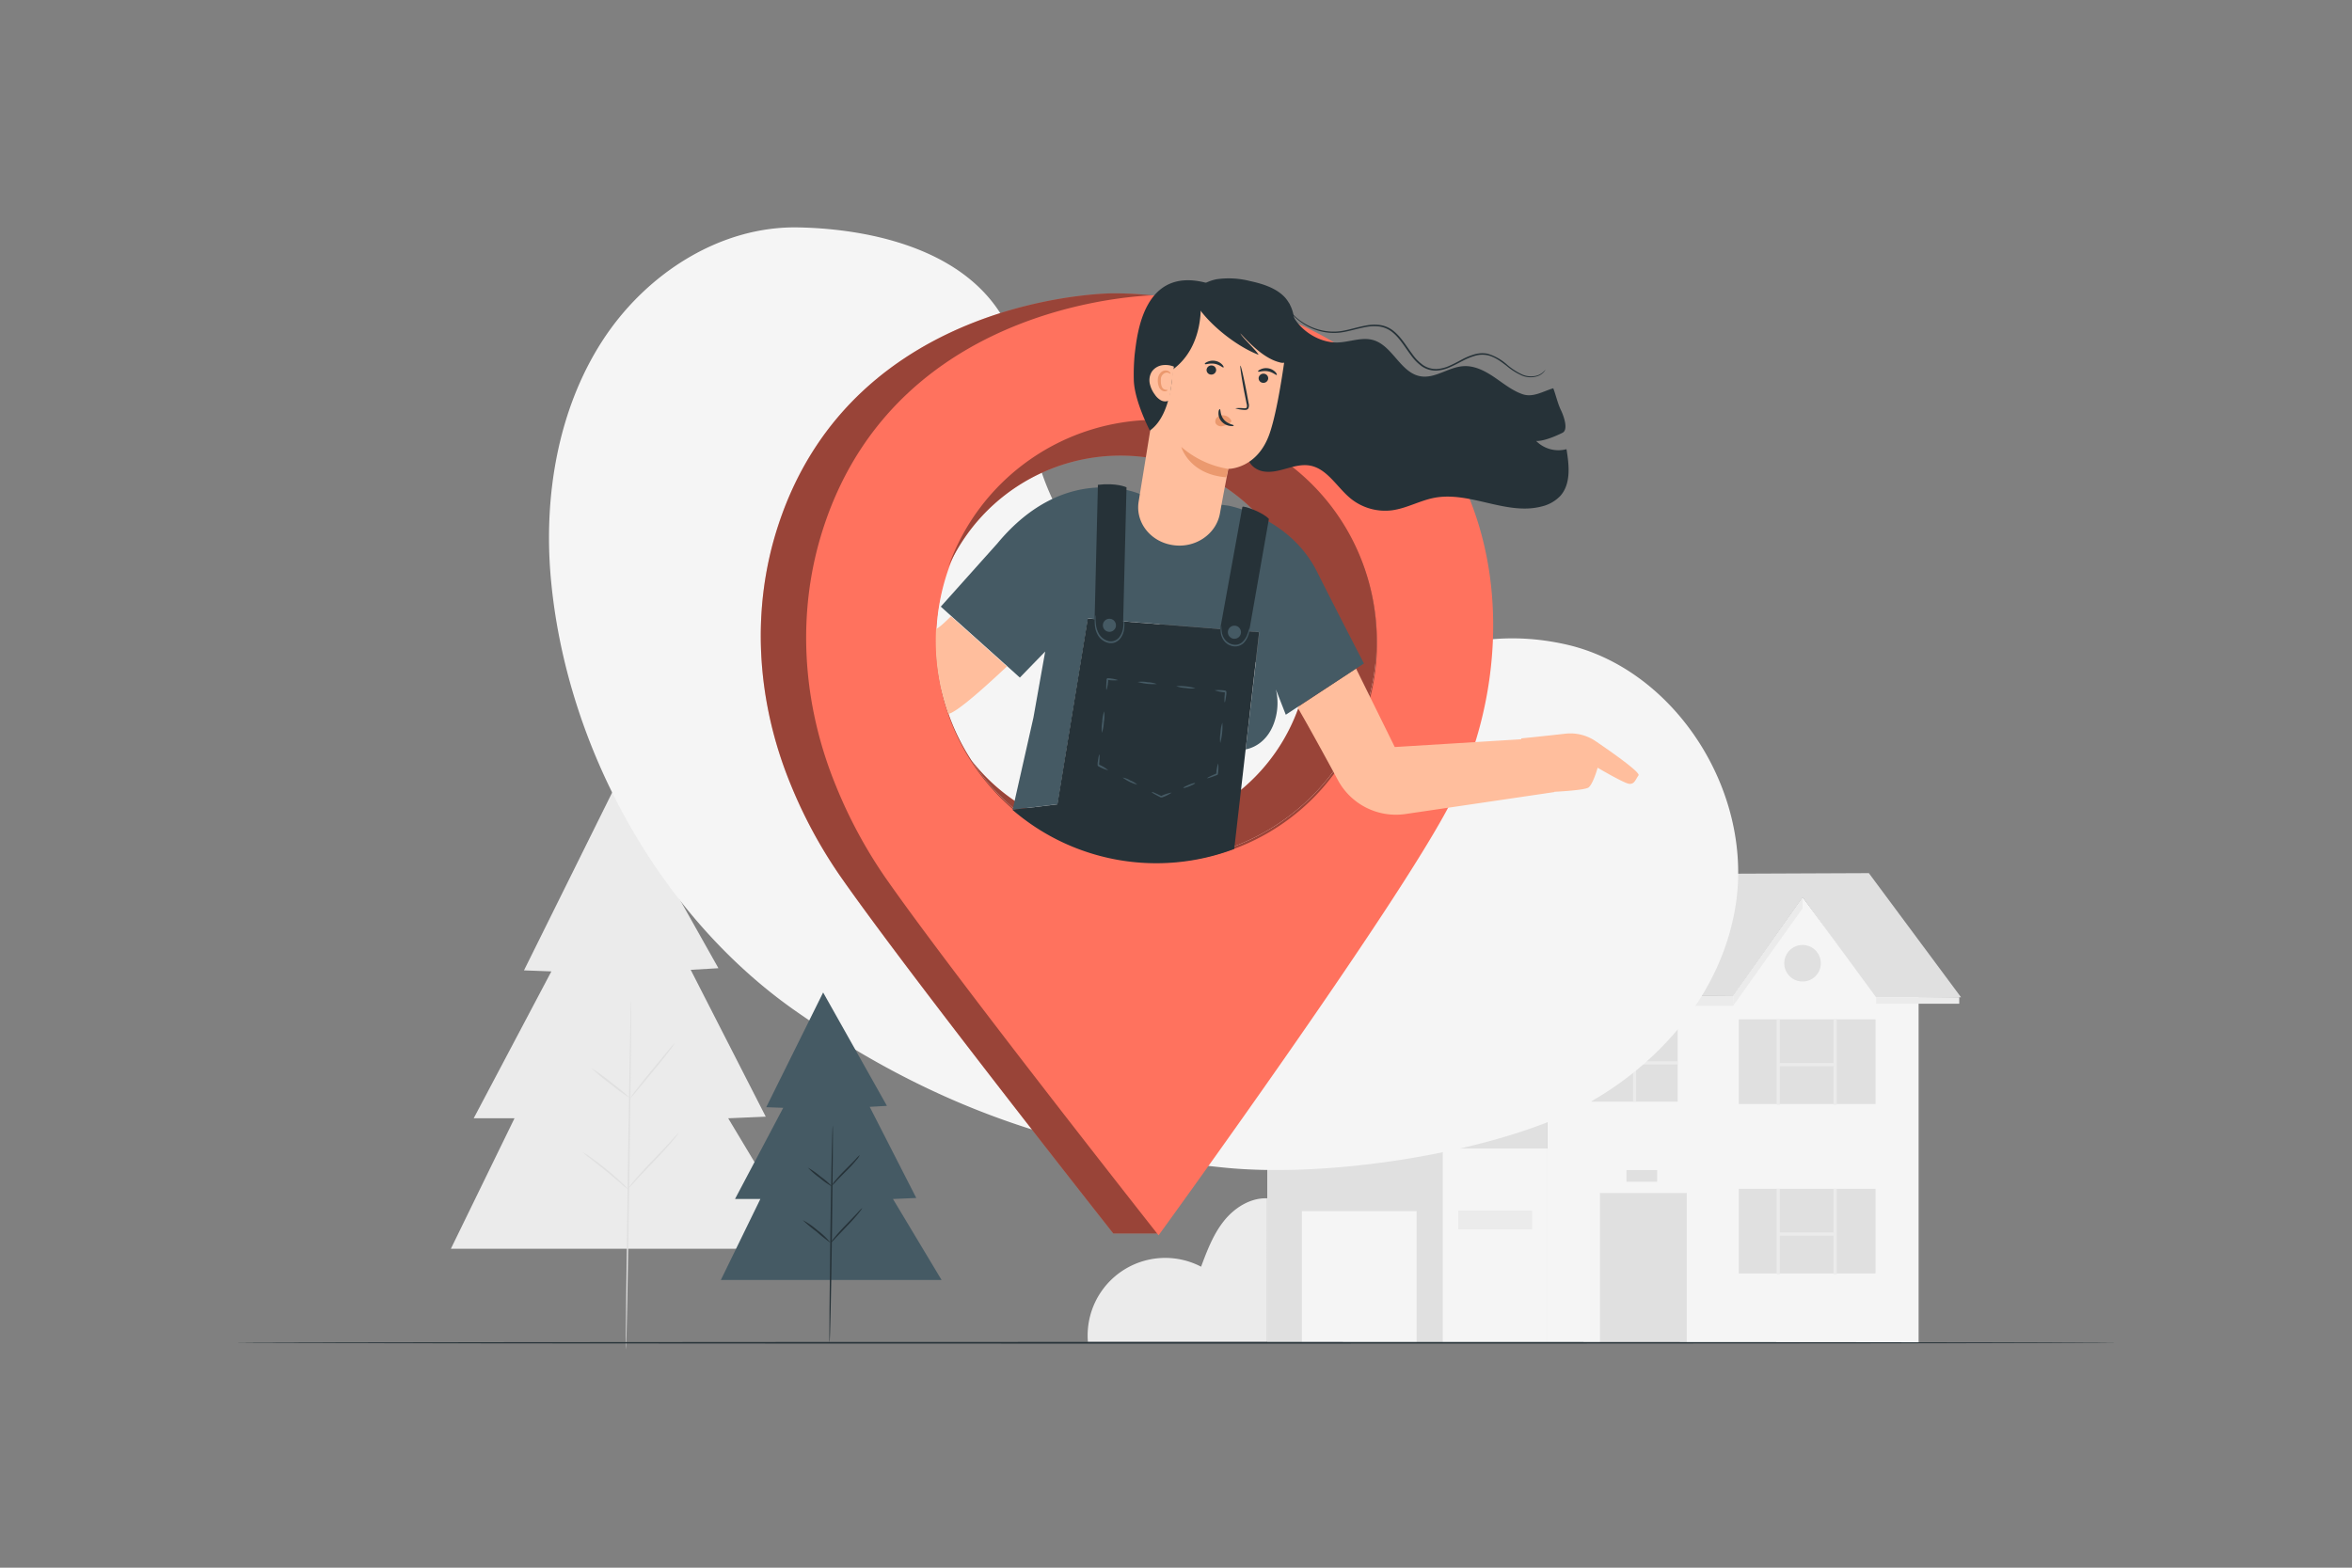 <svg xmlns="http://www.w3.org/2000/svg" viewBox="0 0 750 500"><rect x="0" y="0" width="750" height="500" fill="#808080" stroke="none"/><g id="background-complete"><path d="M346.91,428A24.74,24.74,0,0,1,383,404c1.9-5.08,3.85-10.25,7.21-14.5s8.44-7.51,13.86-7.31V428Z" style="fill:#ebebeb"></path><polygon points="196.31 250.53 167.09 309.49 175.82 309.82 151.05 356.67 164.06 356.67 143.77 398.29 257.19 398.29 232.21 356.67 244.18 356.15 220.25 309.32 229.09 308.8 196.31 250.53" style="fill:#ebebeb"></polygon><path d="M201.26,318.92c.14,0-.11,25-.56,55.76s-.93,55.76-1.08,55.75.11-25,.56-55.76S201.11,318.92,201.26,318.92Z" style="fill:#e0e0e0"></path><path d="M215.16,332.67a20.47,20.47,0,0,1-1.91,2.72c-1.23,1.64-3,3.85-5,6.27l-5.1,6.17a24.12,24.12,0,0,1-2.19,2.5,19.35,19.35,0,0,1,1.9-2.73c1.24-1.63,3-3.85,5-6.27l5.1-6.17A22,22,0,0,1,215.16,332.67Z" style="fill:#e0e0e0"></path><path d="M201,350.33a62.48,62.48,0,0,1-6.4-4.66,60.59,60.59,0,0,1-6.09-5.08,61.92,61.92,0,0,1,6.41,4.66A58.39,58.39,0,0,1,201,350.33Z" style="fill:#e0e0e0"></path><path d="M200.21,379.24a13.93,13.93,0,0,1-2.14-1.7c-1.28-1.09-3-2.59-5-4.21s-3.82-3.05-5.14-4.08a15.83,15.83,0,0,1-2.1-1.75,13.71,13.71,0,0,1,2.31,1.45c1.39,1,3.26,2.35,5.26,4s3.73,3.18,4.95,4.34A14,14,0,0,1,200.21,379.24Z" style="fill:#e0e0e0"></path><path d="M216.37,361.37a4,4,0,0,1-.53.8c-.36.49-.91,1.18-1.61,2-1.41,1.67-3.45,3.89-5.76,6.3s-4.38,4.57-5.85,6.18a32.55,32.55,0,0,1-2.41,2.57,3,3,0,0,1,.52-.79c.36-.5.91-1.19,1.61-2,1.41-1.68,3.45-3.9,5.76-6.3s4.38-4.58,5.85-6.19A31.31,31.31,0,0,1,216.37,361.37Z" style="fill:#e0e0e0"></path><polygon points="434.21 317.62 552.71 317.62 574.85 286.18 598.06 318.51 625.33 318.07 595.94 278.48 463.81 279.03 434.21 317.62" style="fill:#e0e0e0"></polygon><polygon points="493.47 318.07 493.47 428.28 611.8 428.28 611.8 318.07 598.24 318.07 574.85 286.18 552.64 317.59 493.47 318.07" style="fill:#f5f5f5"></polygon><rect x="510.19" y="380.5" width="27.68" height="47.78" style="fill:#e0e0e0"></rect><rect x="554.46" y="379.15" width="43.6" height="27.01" style="fill:#e0e0e0"></rect><rect x="566.55" y="379.15" width="1" height="27.26" style="fill:#ebebeb"></rect><rect x="584.68" y="379.15" width="1" height="27.26" style="fill:#ebebeb"></rect><rect x="567.05" y="393.1" width="18.13" height="1" style="fill:#ebebeb"></rect><rect x="554.46" y="325.1" width="43.6" height="27.01" style="fill:#e0e0e0"></rect><rect x="566.55" y="325.1" width="1" height="27.26" style="fill:#ebebeb"></rect><rect x="584.68" y="325.1" width="1" height="27.26" style="fill:#ebebeb"></rect><rect x="567.05" y="339.05" width="18.13" height="1" style="fill:#ebebeb"></rect><rect x="507.48" y="325.34" width="27.5" height="26.04" style="fill:#e0e0e0"></rect><rect x="445.45" y="318.07" width="48.03" height="110.2" style="fill:#e0e0e0"></rect><rect x="520.73" y="325.34" width="1" height="26.04" style="fill:#ebebeb"></rect><rect x="507.48" y="338.5" width="27.5" height="1" style="fill:#ebebeb"></rect><circle cx="574.79" cy="307.22" r="5.83" style="fill:#e0e0e0"></circle><polygon points="533.2 300.07 540.55 290.99 540.55 269.16 525.15 269.16 525.15 300.24 533.2 300.07" style="fill:#f5f5f5"></polygon><polygon points="533.2 300.07 533.2 269.16 540.55 269.16 540.55 290.99 533.2 300.07" style="fill:#ebebeb"></polygon><rect x="523.43" y="265.95" width="18.16" height="3.21" style="fill:#ebebeb"></rect><rect x="404.11" y="366.28" width="89.36" height="62" style="fill:#f5f5f5"></rect><rect x="404.11" y="366.28" width="55.95" height="62" style="fill:#e0e0e0"></rect><rect x="415.14" y="386.27" width="36.59" height="41.9" style="fill:#f5f5f5"></rect><rect x="464.98" y="386.1" width="23.57" height="6" style="fill:#ebebeb"></rect><polygon points="434.21 317.62 434.21 320.81 552.64 320.81 552.64 317.59 434.21 317.62" style="fill:#ebebeb"></polygon><polygon points="552.64 320.81 574.79 289.72 574.85 286.18 552.71 317.62 552.64 320.81" style="fill:#ebebeb"></polygon><rect x="598.24" y="318.07" width="26.52" height="2.06" style="fill:#ebebeb"></rect><rect x="518.64" y="373.18" width="9.79" height="3.72" style="fill:#e0e0e0"></rect></g><g id="background-simple"><path d="M324.67,113.28A144.39,144.39,0,0,1,327.74,130c2.41,20.09,8.06,33.23,21.09,50.3,14.49,19,37.74,29.67,60.75,32.45,36.19,4.38,54.24-15.24,89.86-7.19,34.38,7.78,59.6,46.43,54.07,82.84-4.85,31.91-30,57.38-58.73,69s-73.71,18.1-104.38,15c-51.57-5.14-93.64-19.84-136.77-50s-73.2-84-78-138.16c-2.3-26.07,2.3-53.37,16.17-75.1s37.73-37.07,62.68-36.61,61.91,8.16,70.19,40.63Z" style="fill:#f5f5f5"></path></g><g id="Floor"><path d="M675.17,428.28c0,.14-134.4.26-300.16.26s-300.18-.12-300.18-.26S209.2,428,375,428,675.17,428.13,675.17,428.28Z" style="fill:#263238"></path></g><g id="Character"><path d="M442.93,138.22c-22.15-30.47-54.35-44.67-88-44.67,0,0-82.29,0-106.66,73.67-9,27.15-7,56.63,3.9,83.07a152.14,152.14,0,0,0,15.38,28.59C288.84,309.58,355,393.39,355,393.39h14.38c18.46-25.64,64.93-110.81,78.85-138.12C465.68,221,468.36,173.2,442.93,138.22ZM368.7,274.49A70.3,70.3,0,1,1,439,204.2,70.3,70.3,0,0,1,368.7,274.49Z" style="fill:#FF725E"></path><path d="M442.93,138.22c-22.15-30.47-54.35-44.67-88-44.67,0,0-82.29,0-106.66,73.67-9,27.15-7,56.63,3.9,83.07a152.14,152.14,0,0,0,15.38,28.59C288.84,309.58,355,393.39,355,393.39h14.38c18.46-25.64,64.93-110.81,78.85-138.12C465.68,221,468.36,173.2,442.93,138.22ZM368.7,274.49A70.3,70.3,0,1,1,439,204.2,70.3,70.3,0,0,1,368.7,274.49Z" style="opacity:0.4"></path><path d="M457.4,138.79c-22.15-30.46-54.35-44.66-88-44.66,0,0-82.29,0-106.66,73.67-9,27.15-7,56.63,3.91,83.07a151.8,151.8,0,0,0,15.37,28.59C303.31,310.15,369.44,394,369.44,394s76.41-105.11,93.23-138.11C480.15,221.56,482.84,173.78,457.4,138.79ZM368.79,275.07a70.3,70.3,0,1,1,70.3-70.3A69.78,69.78,0,0,1,368.79,275.07Z" style="fill:#FF725E"></path><path d="M368.7,133.9a70.3,70.3,0,0,0-66.26,46.81,60.23,60.23,0,1,1,7.35,61.83A70.29,70.29,0,1,0,368.7,133.9Z" style="fill:#FF725E"></path><path d="M368.7,133.9a70.3,70.3,0,0,0-66.26,46.81,60.23,60.23,0,1,1,7.35,61.83A70.29,70.29,0,1,0,368.7,133.9Z" style="opacity:0.4"></path><path d="M508.87,236.43A14.31,14.31,0,0,0,499.2,234c-5.76.66-14.11,1.51-14.11,1.51l0,.27-40.33,2.48-12.35-25.05-18.71,12.33s2.46,3.94,12.95,23.31a21,21,0,0,0,21.49,10.78l47.49-7v-.09c4.91-.27,10.22-.73,11-1.44,1.48-1.34,2.82-6.24,2.82-6.24s8.46,5,10.09,5.14,1.93-1.25,2.94-2.69C523.2,246.42,514.48,240.25,508.87,236.43Z" style="fill:#ffbe9d"></path><path d="M434.93,211.61s-7.84-15.09-15-29.34c-8.82-17.49-28.27-21-28.27-21l-28.18-3.7S339.9,146.92,318,173.37l-18,20.11,3.83,3.45,17.85,16,3.53,3.18,8.08-8.32-3.75,21.07-6.63,29.38,0,0,14.33-1.73,9.69-59.25,54.64,4.35L397.21,239c.88-.13,7.49-1.43,9.64-10.41a18.6,18.6,0,0,0,0-8.72l3.16,8.09Z" style="fill:#455a64"></path><path d="M346.86,197.29l-9.69,59.25-14.33,1.73a70.21,70.21,0,0,0,70.73,12.5L397.21,239l4.29-37.36Z" style="fill:#263238"></path><path d="M350.1,154.63l-1.18,48.13L358,204.2l1.22-48.78S356.05,153.92,350.1,154.63Z" style="fill:#263238"></path><path d="M388.66,203l7.51-41.34c.43-.46,6.59,1.75,8.45,3.85l-6.74,38.35Z" style="fill:#263238"></path><path d="M358.36,197.12a2.28,2.28,0,0,1,.14.82,12.72,12.72,0,0,1,0,2.28,6.31,6.31,0,0,1-1.13,3.24,4.29,4.29,0,0,1-1.59,1.34,3.76,3.76,0,0,1-2.23.27,5.27,5.27,0,0,1-3.42-2.43,7.56,7.56,0,0,1-1-3.27,13.08,13.08,0,0,1,0-2.28,2.16,2.16,0,0,1,.15-.83c.09,0,0,1.2.21,3.07a7.77,7.77,0,0,0,1.05,3,4.85,4.85,0,0,0,3.11,2.17,3.38,3.38,0,0,0,3.35-1.38,6.25,6.25,0,0,0,1.15-3C358.37,198.32,358.26,197.12,358.36,197.12Z" style="fill:#455a64"></path><path d="M353,201.37a2.08,2.08,0,0,1,1.54-3.87,2.08,2.08,0,1,1-1.54,3.87Z" style="fill:#455a64"></path><path d="M395.72,201.63a2.09,2.09,0,1,1-2.09-2.08A2.09,2.09,0,0,1,395.72,201.63Z" style="fill:#455a64"></path><path d="M398.51,200.19a7.27,7.27,0,0,1-.47,2.43,6.22,6.22,0,0,1-1.39,2.37,3.86,3.86,0,0,1-3.16,1.16,4.68,4.68,0,0,1-3-1.55,5.24,5.24,0,0,1-1.16-2.49,5.84,5.84,0,0,1-.06-1.83,1.57,1.57,0,0,1,.18-.65,14.71,14.71,0,0,0,.24,2.41,5.14,5.14,0,0,0,1.16,2.24,4.3,4.3,0,0,0,2.69,1.35,3.4,3.4,0,0,0,2.78-1,6.13,6.13,0,0,0,1.38-2.14C398.22,201.1,398.42,200.16,398.51,200.19Z" style="fill:#455a64"></path><path d="M352.83,220c-.07,0-.1-.4-.08-1,0-.31,0-.69.05-1.1,0-.22,0-.44.05-.65l0-.34,0-.18v-.17h0l.29-.26h0a12,12,0,0,1,3.45.63,12.1,12.1,0,0,1-3.51-.12h0c-.06.06.55-.49.29-.25h0v.15l0,.18,0,.35c0,.22-.05.43-.08.66,0,.42-.11.79-.16,1.11C353,219.58,352.9,220,352.83,220Z" style="fill:#455a64"></path><path d="M351.37,233.74a12,12,0,0,1,.11-3.47,11.8,11.8,0,0,1,.62-3.42,11.39,11.39,0,0,1-.1,3.47A12.2,12.2,0,0,1,351.37,233.74Z" style="fill:#455a64"></path><path d="M353.4,245.67a12,12,0,0,1-3.25-1.33c0,.06-.27-.49-.15-.26h0v-.15l0-.18,0-.35.09-.65c.06-.41.12-.79.17-1.1.12-.62.22-1,.29-1s.1.41.08,1q0,.48-.06,1.11c0,.23,0,.44-.06.66l0,.34,0,.18v.16h0c.13.23-.17-.32-.14-.26A12.1,12.1,0,0,1,353.4,245.67Z" style="fill:#455a64"></path><path d="M362.64,250.26A13,13,0,0,1,358,248a6.51,6.51,0,0,1,2.42.92A6.59,6.59,0,0,1,362.64,250.26Z" style="fill:#455a64"></path><path d="M373.64,252.79a12,12,0,0,1-3.15,1.56h-.25l0,0-.08,0-.16-.08-.31-.16-.58-.3-1-.55c-.54-.32-.86-.55-.83-.62s.41,0,1,.29c.29.12.64.27,1,.45l.59.28.32.15.16.07.08,0,0,0h-.17A12,12,0,0,1,373.64,252.79Z" style="fill:#455a64"></path><path d="M381.11,249.76c.05.14-.74.58-1.77,1s-1.91.65-2,.52.74-.58,1.77-1S381.05,249.63,381.11,249.76Z" style="fill:#455a64"></path><path d="M388.45,243.45a12.5,12.5,0,0,1-.1,3.51l-.17.22h0l0,0-.08,0-.17.07-.32.13-.61.23c-.4.14-.75.27-1.06.36-.6.2-1,.29-1,.22s.32-.27.88-.56l1-.47.61-.26.32-.13.16-.07.09,0,0,0h0l-.16.22A11.78,11.78,0,0,1,388.45,243.45Z" style="fill:#455a64"></path><path d="M389.78,230.49a20,20,0,0,1-.67,6.48,10.74,10.74,0,0,1,.08-3.26A10.53,10.53,0,0,1,389.78,230.49Z" style="fill:#455a64"></path><path d="M387.33,220.16a12.1,12.1,0,0,1,3.51.12l.23.28h0v.16l0,.18,0,.34c0,.22-.05.43-.08.65-.06.42-.11.79-.17,1.11-.11.62-.22,1-.29,1s-.09-.41-.08-1c0-.32,0-.7.06-1.12l.05-.65,0-.35v-.33h0l.23.28A12,12,0,0,1,387.33,220.16Z" style="fill:#455a64"></path><path d="M375.06,218.84a18.34,18.34,0,0,1,6.14.66,9.55,9.55,0,0,1-3.1-.07A9.78,9.78,0,0,1,375.06,218.84Z" style="fill:#455a64"></path><path d="M362.79,217.51a9.55,9.55,0,0,1,3.1.07,9.78,9.78,0,0,1,3,.59,18.34,18.34,0,0,1-6.14-.66Z" style="fill:#455a64"></path><path d="M298.5,200.57c-.07,1.2-.1,2.41-.1,3.63a70.13,70.13,0,0,0,1.43,14.14l0,.14c.12.58.26,1.15.4,1.72.54,2.26,1.19,4.49,1.91,6.69.09.27.18.55.28.82,2.58-.58,10.06-7.06,18.67-15.15l-17.84-16C300.78,199,299.31,200.29,298.5,200.57Z" style="fill:#ffbe9d"></path><path d="M411.12,96.71c.62,6.91,8.49,12.73,15.43,12.52,3.82-.12,7.69-1.82,11.36-.76,6.16,1.79,8.65,10.38,15,11.53,4.72.86,9.07-3,13.86-3.22,3.52-.19,6.84,1.57,9.76,3.55s5.7,4.27,9,5.4,6.4-.87,9.77-1.9c.83,2.14,1.38,4.78,2.45,7s2.37,6.33.47,7.21c0,0-5.31,2.75-8.38,2.6a10,10,0,0,0,9.68,2.62c.85,5.14,1.49,11.07-2,14.94a12,12,0,0,1-6,3.35c-11.14,2.88-22.79-4.91-34.1-2.79-4.64.88-8.89,3.38-13.58,4a17.48,17.48,0,0,1-13.06-3.69c-4.46-3.61-7.53-9.65-13.19-10.6-2.51-.41-5.05.31-7.51,1s-5,1.35-7.51.82-4.83-2.65-4.72-5.19" style="fill:#263238"></path><path d="M389,163.82c1.25-7,2.69-14.27,2.69-14.27s9.24.09,13.17-11.3c3.74-10.86,6.44-37,6.44-37h0a34.18,34.18,0,0,0-39,2h0L363.09,160c-1.07,6.59,3.74,12.75,10.8,13.84h0C381,175,387.77,170.46,389,163.82Z" style="fill:#ffbe9d"></path><path d="M404.39,120.83a1.52,1.52,0,0,1-1.71,1.26,1.46,1.46,0,0,1-1.32-1.63,1.53,1.53,0,0,1,1.72-1.26A1.46,1.46,0,0,1,404.39,120.83Z" style="fill:#263238"></path><path d="M407.12,119.58c-.22.16-1.21-.88-2.83-1.16s-2.94.31-3.08.09.18-.43.76-.71a4.18,4.18,0,0,1,2.52-.32,4.1,4.1,0,0,1,2.2,1.17C407.12,119.12,407.23,119.5,407.12,119.58Z" style="fill:#263238"></path><path d="M387.79,118.2a1.53,1.53,0,0,1-1.72,1.26,1.46,1.46,0,0,1-1.31-1.63,1.53,1.53,0,0,1,1.72-1.26A1.46,1.46,0,0,1,387.79,118.2Z" style="fill:#263238"></path><path d="M390.15,117.19c-.22.16-1.21-.88-2.83-1.16s-2.94.32-3.09.09.18-.42.77-.71a4.23,4.23,0,0,1,2.51-.31,4,4,0,0,1,2.21,1.17C390.15,116.74,390.26,117.12,390.15,117.19Z" style="fill:#263238"></path><path d="M393.9,130.22a10.69,10.69,0,0,1,2.71,0c.42,0,.83,0,.95-.25a2.17,2.17,0,0,0-.06-1.27c-.21-1.07-.43-2.19-.67-3.36-.91-4.77-1.48-8.67-1.29-8.71s1.08,3.81,2,8.59c.21,1.17.42,2.29.61,3.36a2.39,2.39,0,0,1-.07,1.66,1.07,1.07,0,0,1-.78.49,3.24,3.24,0,0,1-.72,0A11.06,11.06,0,0,1,393.9,130.22Z" style="fill:#263238"></path><path d="M391.65,149.55a30.25,30.25,0,0,1-14.95-7s2.39,8.72,14.31,9.68Z" style="fill:#eb996e"></path><path d="M392.53,134a3,3,0,0,0-2.42-1.54,2.73,2.73,0,0,0-2,.66,1.71,1.71,0,0,0-.46,1.91,2,2,0,0,0,2,.91,6.41,6.41,0,0,0,2.28-.87,1.85,1.85,0,0,0,.55-.4.54.54,0,0,0,.1-.6" style="fill:#eb996e"></path><path d="M389,130.5c.27,0,0,1.78,1.24,3.29s3.19,1.65,3.16,1.9-.48.26-1.27.15a4.44,4.44,0,0,1-2.65-1.48,3.83,3.83,0,0,1-.93-2.75C388.56,130.87,388.83,130.46,389,130.5Z" style="fill:#263238"></path><path d="M380.23,94.87c3.13,6.91,13.27,15.31,21.11,18.29-.72-1.42-5.12-5.43-5.83-6.85,3.16,3.43,7.73,8.09,12.56,9.26a3,3,0,0,0,1.72.05A2.29,2.29,0,0,0,411,114a49.93,49.93,0,0,0,1.66-10.66,11.94,11.94,0,0,0-2.8-8.35c-2.67-3-7-4.44-11.22-5.34A27.33,27.33,0,0,0,388,89.05c-3.47.66-6.71,2.66-7.75,5.61" style="fill:#263238"></path><path d="M361.54,120.88a67.73,67.73,0,0,1,.3-8c.79-6.1,2.7-28.27,23.16-22.57L382.82,96s1.57,14.27-8.93,21.93c0,0,.05,14.25-7.23,19.39,0,0-5.07-9.66-5.12-16.4" style="fill:#263238"></path><path d="M374.33,116.93a7.13,7.13,0,0,0-3.82-.43,5,5,0,0,0-3.2,2,5.2,5.2,0,0,0-.69,3.74,8.8,8.8,0,0,0,1.58,3.53,5.92,5.92,0,0,0,2,1.91,2.83,2.83,0,0,0,2.68,0" style="fill:#ffbe9d"></path><path d="M372.3,124.4c.13.07-.55.73-1.64.22a2.47,2.47,0,0,1-1.19-1.48,5.58,5.58,0,0,1-.26-2.19,3.28,3.28,0,0,1,.92-2.11,2.19,2.19,0,0,1,1.81-.68c1.19.18,1.41,1.06,1.27,1.06s-.49-.43-1.3-.38a2.15,2.15,0,0,0-1.73,2.19c-.09,1.32.2,2.59.83,3S372.24,124.28,372.3,124.4Z" style="fill:#eb996e"></path><path d="M492.8,117.89a3,3,0,0,1-.55.82,4.87,4.87,0,0,1-2.43,1.4,7.18,7.18,0,0,1-4.44-.31,20.34,20.34,0,0,1-5-3.14c-1.72-1.3-3.64-2.84-6.1-3.37a8.46,8.46,0,0,0-3.83.16A20.92,20.92,0,0,0,466.6,115c-1.28.65-2.58,1.37-4,2a12,12,0,0,1-4.52,1.2,7.83,7.83,0,0,1-4.66-1.35,15.17,15.17,0,0,1-3.5-3.56c-2-2.66-3.62-5.55-6.06-7.44a8.38,8.38,0,0,0-4.09-1.72,13.94,13.94,0,0,0-4.33.19c-2.8.52-5.42,1.41-8,1.74a17.42,17.42,0,0,1-7.13-.62,18.34,18.34,0,0,1-8.63-5.57,13.4,13.4,0,0,1-2.08-3.17.81.81,0,0,1,.15.2c.1.17.23.37.39.62a17.94,17.94,0,0,0,10.27,7.56,17.08,17.08,0,0,0,7,.55c2.52-.34,5.12-1.24,8-1.78a13.91,13.91,0,0,1,4.48-.21,8.9,8.9,0,0,1,4.33,1.8c2.56,2,4.19,4.92,6.17,7.54a14.51,14.51,0,0,0,3.37,3.44,7.3,7.3,0,0,0,4.35,1.27,11.46,11.46,0,0,0,4.34-1.15c1.37-.6,2.66-1.31,3.95-2a21,21,0,0,1,3.95-1.58,8.93,8.93,0,0,1,4-.15,16.23,16.23,0,0,1,6.24,3.51,20.51,20.51,0,0,0,4.88,3.16,7.12,7.12,0,0,0,4.28.39,5.15,5.15,0,0,0,2.41-1.28C492.62,118.18,492.78,117.88,492.8,117.89Z" style="fill:#263238"></path></g><g id="Tree"><polygon points="262.48 316.54 244.34 353.13 249.75 353.33 234.38 382.41 242.46 382.41 229.86 408.24 300.25 408.24 284.75 382.41 292.18 382.08 277.33 353.02 282.82 352.7 262.48 316.54" style="fill:#455a64"></polygon><path d="M265.54,359c.15,0,0,15.5-.24,34.61s-.63,34.6-.77,34.6,0-15.5.25-34.61S265.4,359,265.54,359Z" style="fill:#263238"></path><path d="M274.17,368.39a6.2,6.2,0,0,1-1.09,1.6,41.25,41.25,0,0,1-3.16,3.43c-1.28,1.29-2.44,2.44-3.25,3.31a9.72,9.72,0,0,1-1.36,1.37,6.24,6.24,0,0,1,1.08-1.61,45.07,45.07,0,0,1,3.16-3.43c1.29-1.29,2.45-2.44,3.26-3.31A8.65,8.65,0,0,1,274.17,368.39Z" style="fill:#263238"></path><path d="M265.37,378.47a24,24,0,0,1-4-2.81,23.72,23.72,0,0,1-3.72-3.23,23.83,23.83,0,0,1,4,2.81A23.34,23.34,0,0,1,265.37,378.47Z" style="fill:#263238"></path><path d="M264.89,396.42a50.88,50.88,0,0,1-4.51-3.59,50.16,50.16,0,0,1-4.43-3.7,24,24,0,0,1,4.76,3.29A23.42,23.42,0,0,1,264.89,396.42Z" style="fill:#263238"></path><path d="M274.92,385.32c.13.1-1.93,2.78-4.83,5.73l-3.65,3.82a10.57,10.57,0,0,1-1.55,1.55c-.13-.1,1.93-2.78,4.83-5.73l3.65-3.81A11,11,0,0,1,274.92,385.32Z" style="fill:#263238"></path></g></svg>